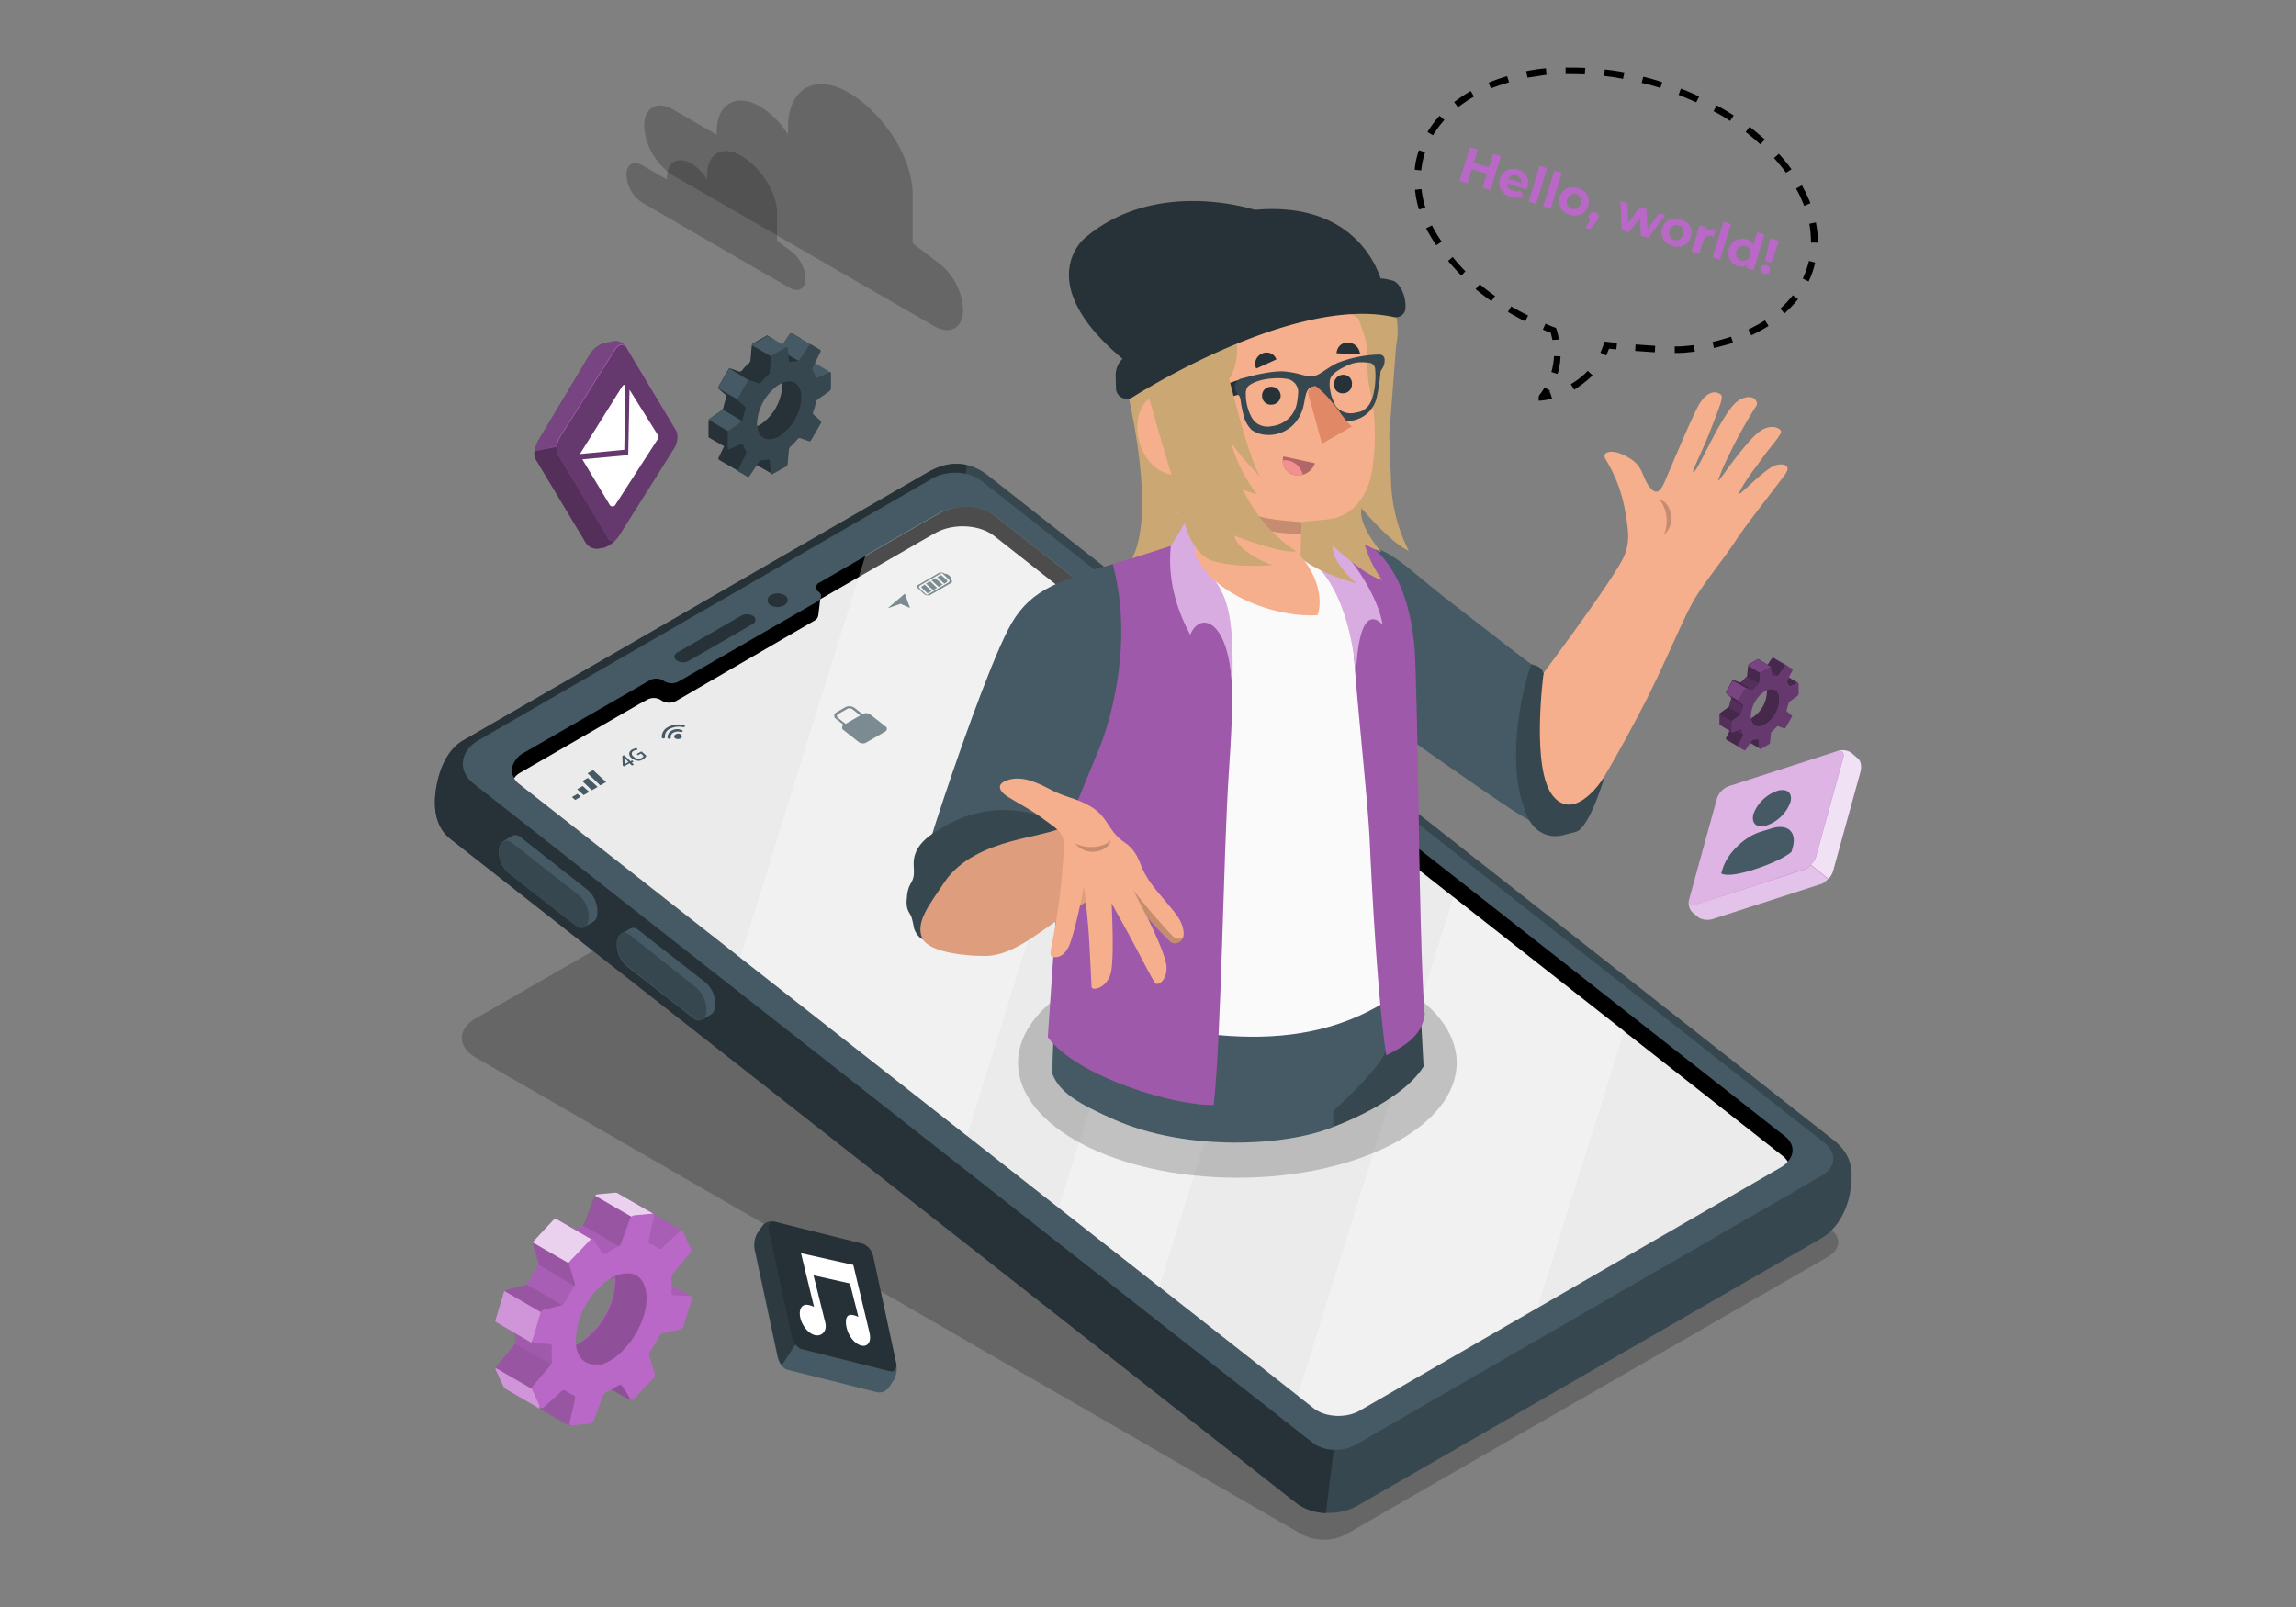 <svg xmlns="http://www.w3.org/2000/svg" viewBox="0 0 583.2 408.31">
    <rect x="0" y="0" width="583.2" height="408.31" fill="#808080" stroke="none"/>
    <g id="Слой_8" data-name="Слой 8">
        <g id="freepik--Shadows--inject-2" opacity="0.2" style="isolation:isolate">
            <path id="freepik--Shadow--inject-2"
                  d="M464.32,311.92,253,189.92a13.82,13.82,0,0,0-12.73,0L120.89,258.69c-4.79,2.72-4.79,7.27,0,10L330.67,389.78a12.25,12.25,0,0,0,11.24,0l122.41-70.51C467.79,317.21,467.79,313.9,464.32,311.92Z"/>
        </g>
        <g id="freepik--Device--inject-2">
            <g id="freepik--Mobile--inject-2">
                <g id="freepik--mobile--inject-2-2" data-name="freepik--mobile--inject-2">
                    <path d="M250.91,120.74,465.72,289.6c5.38,4.22,4.8,8.76,4.3,12.73s-2.72,9.5-7.35,12.23l-117.95,68c-4.63,2.64-11.49,2.31-15.37-.75L114.44,213.14c-3.88-3-4.29-7.93-3.8-11.9s2.23-10.33,6.86-13.06l118-68.1C240.08,117.35,245.45,116.52,250.91,120.74Z"
                          fill="#37474f"/>
                    <path d="M244.54,126,123.29,196.12,339.1,365.56l-2.32,18.84a13.31,13.31,0,0,1-7.43-2.48L114.44,213.14c-3.88-3-4.29-7.93-3.8-11.9s2.23-10.33,6.86-13.06l118-68.1c2.89-1.66,6.36-2.81,10.08-1.91l-.08.58Z"
                          fill="#263238"/>
                    <path d="M463.66,290.51,249.17,122.06c-3.06-2.4-8.6-2.65-12.23-.58L121.72,187.94c-5,2.81-5.54,7.93-1.41,11.15L333.48,366.55c2.73,2.15,7.6,2.4,10.83.5l118.27-68.28C466.3,296.63,466.72,293,463.66,290.51Z"
                          fill="#455a64"/>
                    <path d="M179.33,249.68a7.2,7.2,0,0,1,2.31,6,2.59,2.59,0,0,1-1.07,2.07c-.42.25-1.9,1.16-2.32,1.32a1.9,1.9,0,0,1-2.15-.41L159,245.3a7.56,7.56,0,0,1-2.32-6,2.73,2.73,0,0,1,1-2l2.4-1.41a1.9,1.9,0,0,1,2.15.42Z"
                          fill="#455a64"/>
                    <path d="M177,251l-17-13.47c-1.57-1.24-3-.5-3.23,1.65a7.55,7.55,0,0,0,2.32,6l17.11,13.39c1.57,1.24,3,.5,3.22-1.65A7.42,7.42,0,0,0,177,251Z"
                          fill="#37474f"/>
                    <path d="M149.41,226.2a7.21,7.21,0,0,1,2.31,6,2.32,2.32,0,0,1-1.07,2c-.42.25-1.9,1.08-2.32,1.32a1.9,1.9,0,0,1-2.15-.41l-17.11-13.39a7.2,7.2,0,0,1-2.31-6,2.73,2.73,0,0,1,1-2c.42-.24,2-1.15,2.4-1.4a1.9,1.9,0,0,1,2.15.41Z"
                          fill="#455a64"/>
                    <path d="M147.18,227.53l-17.11-13.39c-1.57-1.24-3-.5-3.23,1.65a7.27,7.27,0,0,0,2.32,6l17.11,13.39c1.57,1.24,3,.5,3.22-1.65A7.33,7.33,0,0,0,147.18,227.53Z"
                          fill="#37474f"/>
                    <path d="M253.06,131.32,453.33,288.61c3,2.31,2.56,5.87-1,7.85l-107,61.83a11.17,11.17,0,0,1-11.66-.58L132,199.26c-2.4-1.9-2.57-4.55-.66-6.61.16-.17.24-.33.41-.5a5.8,5.8,0,0,1,1.16-.83L163,174l2-1.16a3.4,3.4,0,0,1,3.63.16,3.69,3.69,0,0,0,3.81.09l35.12-20.25c1.16-.66,1.33-1.82.42-2.48a1.36,1.36,0,0,1-.42-1.9.89.89,0,0,1,.5-.42l.16-.08,29.43-17,.66-.33C242.64,128,249.34,128.34,253.06,131.32Z"/>
                    <path d="M168,177.93a3.4,3.4,0,0,0-3.63-.16l-2,1.07L132.3,196.2a5.8,5.8,0,0,0-1.16.83,2.22,2.22,0,0,0-.41.49c-.09.17-.09.09-.17.17a5,5,0,0,0,1.41,1.57L333.73,357.79c3,2.31,8.18,2.56,11.65.58l107-61.83a7,7,0,0,0,1.73-1.4,5,5,0,0,0-1.4-1.57L252.48,136.11c-3.72-2.89-10.42-3.22-14.8-.74l-.66.33-28.68,16.53s-.41,3.64-.5,4.13a1.78,1.78,0,0,1-1,1.32l-35,20.34A3.69,3.69,0,0,1,168,177.93Z"
                          fill="#ebebeb"/>
                    <path d="M172.14,165.7l16.11-9.26a3.09,3.09,0,0,1,3.15.09,1.19,1.19,0,0,1-.33,2.06L175,167.85a3.05,3.05,0,0,1-3.14-.08C171,167.19,171.15,166.28,172.14,165.7Z"
                          fill="#263238"/>
                    <path d="M195.86,151.15a3.62,3.62,0,0,1,3.64.17c.9.74.74,1.82-.33,2.48a3.57,3.57,0,0,1-3.64-.17A1.45,1.45,0,0,1,195.86,151.15Z"
                          fill="#263238"/>
                    <path d="M219.08,181.41h0l-1.9-1.49a2.27,2.27,0,0,0-2.48-.25L212.39,181a.93.93,0,0,0-.33,1.32c.08.17.25.25.33.34l1.9,1.48h0a.79.79,0,0,0-.33,1,.68.68,0,0,0,.33.34l3.8,3a1.78,1.78,0,0,0,1.9.17l4.88-2.81a.8.8,0,0,0,.33-1,.66.66,0,0,0-.33-.33l-3.8-3A1.88,1.88,0,0,0,219.08,181.41Zm-6.19,1c-.42-.33-.42-.75,0-1l2.31-1.33a1.26,1.26,0,0,1,1.41.17l1.9,1.49-3.72,2.15Z"
                          fill="#455a64"/>
                    <path d="M160.48,194.38c-.08,0-.08,0-.16-.08l-.42-.41-1.32.74c-.08.08-.16.08-.16,0l-.17-.08-.08-.09v-.08l-.08-2.23v-.08l.08-.08.16-.09h.17c.08,0,.08,0,.16.09l1.49,1.4.33-.17a.16.16,0,0,1,.25.09l.08.08.09.08a.09.09,0,0,1-.09.09l-.33.16.42.41.08.09a.08.08,0,0,1-.08.08l-.25.16C160.65,194.38,160.57,194.38,160.48,194.38Zm-.82-.82-1.08-1,.08,1.57Z"
                          fill="#455a64"/>
                    <path d="M161.81,193.22a3.1,3.1,0,0,1-1.41-.66,1.43,1.43,0,0,1-.58-1.15,1.31,1.31,0,0,1,.75-1c.16-.08.41-.16.57-.24a1.15,1.15,0,0,1,.58-.09h.09v.09l.08.24v.09h-.08a1.36,1.36,0,0,0-.83.25.72.72,0,0,0-.5.66.9.9,0,0,0,.5.82,1.63,1.63,0,0,0,1,.5,1.41,1.41,0,0,0,1-.17c.09-.08.25-.16.33-.24s.17-.17.17-.25l-.66-.66-.58.33c-.08,0-.08.08-.17.08s-.08,0-.16-.08l-.08-.09-.09-.08.09-.08.9-.5c.09,0,.09-.08.17-.08s.08.08.17.08l1,.91.08.09v.08a2,2,0,0,1-.83.82A1.81,1.81,0,0,1,161.81,193.22Z"
                          fill="#455a64"/>
                    <path d="M173,186.61a.65.65,0,0,1,.09.83c-.09.08-.17.16-.25.16a1.43,1.43,0,0,1-1.41-.08.56.56,0,0,1,0-.82c.09-.09.17-.09.25-.17A1.12,1.12,0,0,1,173,186.61Z"
                          fill="#455a64"/>
                    <path d="M170.57,185.62a1.86,1.86,0,0,0-1,1.82.48.48,0,0,0,.42.25h0a.38.38,0,0,0,.41-.33,1.12,1.12,0,0,1,.66-1.24,2.37,2.37,0,0,1,1.82-.17.41.41,0,0,0,.5-.16h0c.08-.17,0-.25-.25-.33A2.8,2.8,0,0,0,170.57,185.62Z"
                          fill="#455a64"/>
                    <path d="M169.66,184.71a2.81,2.81,0,0,0-1.57,2.65.45.45,0,0,0,.41.24h0a.37.37,0,0,0,.41-.33,2.08,2.08,0,0,1,1.33-2.15,4.86,4.86,0,0,1,3.22-.41.41.41,0,0,0,.5-.16h0c.08-.17-.09-.25-.25-.33A5.6,5.6,0,0,0,169.66,184.71Z"
                          fill="#455a64"/>
                    <polygon points="146.1 203.23 145.28 202.48 146.68 201.66 147.51 202.4 146.1 203.23"
                             fill="#455a64"/>
                    <polygon points="148.25 201.99 146.6 200.5 148 199.67 149.66 201.16 148.25 201.99" fill="#455a64"/>
                    <polygon points="150.32 200.75 147.92 198.43 149.32 197.61 151.8 199.92 150.32 200.75"
                             fill="#455a64"/>
                    <polygon points="152.47 199.51 149.24 196.45 150.65 195.62 153.95 198.68 152.47 199.51"
                             fill="#455a64"/>
                    <path d="M239.25,145.45a1.19,1.19,0,0,0-.74.08l-5.29,3.06c-.33.17-.33.58,0,.91l1.49,1.41a1.48,1.48,0,0,0,.74.33h.41a.71.71,0,0,0,.42-.09l5.29-3.05c.33-.17.33-.58,0-.91l-1.49-1.41A3.59,3.59,0,0,0,239.25,145.45Zm-3.8,5.62a.44.44,0,0,1-.33-.16l-1.49-1.41a.46.46,0,0,1,0-.74l5.29-3.06a.32.32,0,0,0,.17-.08h.08a.42.42,0,0,1,.33.16l1.49,1.41a.46.46,0,0,1,0,.74L235.7,151a.31.31,0,0,1-.25.08Z"
                          fill="#455a64"/>
                    <path d="M234.87,148.51l1.74,1.65-.83.5h-.25l-1.32-1.24c-.16-.17-.16-.42,0-.5Z" fill="#455a64"/>
                    <polygon points="235.2 148.26 236.28 147.68 238.01 149.34 237.02 149.91 235.2 148.26"
                             fill="#455a64"/>
                    <polygon points="236.61 147.44 237.6 146.86 239.42 148.51 238.43 149.09 236.61 147.44"
                             fill="#455a64"/>
                    <path d="M239.17,146.19l1.32,1.16c.25.25.08.5-.33.75l-.33.16-1.73-1.65.82-.5A.68.68,0,0,1,239.17,146.19Z"
                          fill="#455a64"/>
                    <path d="M240.16,145.78c.17-.08.5.08.83.33l.25.25c.33.25.41.58.33.66l-.25.17-1.41-1.33Z"
                          fill="#455a64"/>
                    <polygon points="225.45 154.54 229.83 150.82 231.15 154.46 228.75 153.39 225.45 154.54"
                             fill="#455a64"/>
                </g>
                <g id="freepik--Shine--inject-2" opacity="0.3">
                    <polygon points="335.38 195.95 309.84 175.87 268.93 306.79 294.46 326.88 335.38 195.95"
                             fill="#fff"/>
                    <path d="M412.58,261.91l-43.4-34.05L329.59,354.57l4,3.14c3,2.31,8.18,2.56,11.66.58l45.29-26.21Z"
                          fill="#fff"/>
                    <path d="M245.62,288.53l40.91-131-33.47-26.29c-3.72-2.89-10.42-3.22-14.8-.74l-.66.33-17.77,10.25L188,243.31Z"
                          fill="#fff"/>
                </g>
            </g>
        </g>
        <g id="freepik--Character--inject-2">
            <ellipse id="freepik--shadow--inject-2-2" data-name="freepik--shadow--inject-2" cx="314.3" cy="270.01"
                     rx="55.71" ry="29.18" opacity="0.2" style="isolation:isolate"/>
            <g id="freepik--character--inject-2-2" data-name="freepik--character--inject-2">
                <path d="M338.6,286.29s17.36-6.2,23-15.37c-.5-10.17-1.49-28.35-1.65-28.27L327.28,246l6.94,28.6Z"
                      fill="#37474f"/>
                <path d="M351.33,268.36c3.06-5.29,5.7-18,5.7-22.32H268.84s-1.65,19.09-1.49,26.78v.08h0c1.82,4.55,6.2,7.36,16,11.66,18.27,7.93,43.15,6.69,55.3,1.73v-4.05C338.6,282.24,348.27,273.65,351.33,268.36Z"
                      fill="#455a64"/>
            </g>
            <g id="freepik--top--inject-2">
                <g id="freepik--Arm--inject-2">
                    <path d="M335.05,136.85l16.45,38.93c3.06,3.06,20,17,32.15,23.81,10.66,6,16.2,8.84,22.56-.33,2.15-3.14,7.11-12.07,11.74-21,5.46-10.82,9.67-21.32,12.4-25.95s7.52-10.33,10.41-14.79,11.33-15.05,12.81-17.2-.66-2.81-2.89-2c-2.56,1-8.68,7.44-8.92,7.11-.17-.17,1.15-2.48,2.23-4,1.57-2.32,1.9-2.56,4.05-5.62,1.57-2.15,4.29-5.13,4.38-6.2-.09-.5-1-1-1.57-1.08-2.9-.41-4.88,1.57-8.19,5.54-3.63,4.38-6,8.35-6.28,8a62.38,62.38,0,0,1,3.14-7.19,118,118,0,0,1,6.62-11.82c.49-.74-.33-2.81-3.06-2-2.48.66-4.14,3.3-7,8.26-3,5.54-5.45,11-6,10.66-.41-.16,2.31-5.29,4.54-11.07s3.23-8.1,2.48-8.68c-1.4-1.08-3.72-.83-5.78,3s-7.36,16.62-8.52,19.26-2.31,3.47-4.21.66c-1.74-2.89-1.41-5-5.29-7.1-3.64-2.15-6.94-1.41-5.29.91a37.09,37.09,0,0,1,4.79,12.89c.91,5.29,1.16,7.6-.08,11-1.82,5-20.75,30.25-20.75,30.25-11.73-9.34-23.63-17.52-30.91-23.72C349,136.77,345.46,137.19,335.05,136.85Z"
                          fill="#f6af8c"/>
                    <path d="M422.66,135.86c1.74-4.3-.25-8.43-1.4-9C424.23,127.1,426.13,132.89,422.66,135.86Z"
                          opacity="0.2" style="isolation:isolate"/>
                </g>
                <path d="M346.7,138.43c6.95,1.4,10.83,5.95,19.67,12.89,10,7.85,25.71,19.75,25.71,19.75-2.56,7.61-3.72,19.18-1.65,26.87,3,11.4,7.6,13.39,7.6,13.39s-3.64,1.07-13.22-5.13-31-21.49-31-21.49Z"
                      fill="#455a64"/>
                <path d="M392.08,171.07s-3.31,24.47,2.48,31.25,13.06-5.13,13.06-5.13-3.89,13.31-7.36,14.14c-2.89.66-3.63,1.15-5.7,1.07s-5.79-1.49-7.27-6.78c-4.38-10.82-1.41-28.35,1.65-36.86C390.1,169.09,391.58,169.34,392.08,171.07Z"
                      fill="#37474f"/>
                <g id="freepik--Chest--inject-2">
                    <path d="M358.61,175.12c-.75-27.44-13-35-17.78-37l-19.5-4c-5.95.66-31.33,8.26-38.35,10-4.47,1.07-4.3,9.83-6.53,24.3-1.82,11.74-2.9,21.57-4,37.94-.91,13.72-2.07,29.26.41,48.68,30.92,9.42,60.51,14,83.48-3.64-.49-3.88,1.82-36,2-45.46S358.77,182.56,358.61,175.12Z"
                          fill="#fafafa"/>
                    <path d="M277.69,144.87,302.4,137s2.07,6.45,6.7,18.85,4.38,20,3,40.83-1.82,65.38-3.8,84c-9.26.42-34.55-6.94-42.15-17.19,0,0,2.64-37.61,3.8-58.85S266.78,149.91,277.69,144.87Z"
                          fill="#ba68c8"/>
                    <path d="M277.69,144.87,302.4,137s2.07,6.45,6.7,18.85,4.38,20,3,40.83-1.82,65.38-3.8,84c-9.26.42-34.55-6.94-42.15-17.19,0,0,2.64-37.61,3.8-58.85S266.78,149.91,277.69,144.87Z"
                          opacity="0.15" style="isolation:isolate"/>
                    <path d="M330,137.76c8.1,4.05,13,13.89,13.8,27s3.72,39.18,4.13,49c2,42.82,4.22,54.31,4.22,54.31,4-2.07,9-4.55,9.75-10.42-.91-9.17-1.49-44.13-1.57-52.32s-.5-27.11-.83-37.11-2.72-22.56-11.07-29.34a84.37,84.37,0,0,0-18.1-3.31Z"
                          fill="#ba68c8"/>
                    <path d="M330,137.76c8.1,4.05,13,13.89,13.8,27s3.72,39.18,4.13,49c2,42.82,4.22,54.31,4.22,54.31,4-2.07,9-4.55,9.75-10.42-.91-9.17-1.49-44.13-1.57-52.32s-.5-27.11-.83-37.11-2.72-22.56-11.07-29.34a84.37,84.37,0,0,0-18.1-3.31Z"
                          opacity="0.15" style="isolation:isolate"/>
                    <path d="M344.39,172.31c-.25-9.58-4.13-27-14.05-31.41a7.59,7.59,0,0,1-.33-3.05l.58-4.88a40.89,40.89,0,0,1,8.34,5c4.14,3.31,11,13.14,12.24,20.67C347,154.46,344.72,160.41,344.39,172.31Z"
                          fill="#ba68c8"/>
                    <path d="M344.39,172.31c-.25-9.58-4.13-27-14.05-31.41a7.59,7.59,0,0,1-.33-3.05l.58-4.88a40.89,40.89,0,0,1,8.34,5c4.14,3.31,11,13.14,12.24,20.67C347,154.46,344.72,160.41,344.39,172.31Z"
                          fill="#fff" opacity="0.45" style="isolation:isolate"/>
                    <path d="M313,175.78c-.58-18.84-8.27-20.49-10.66-14.54-5.87-10.75-5.29-19.51-4.88-23,2.15-3.06,3-5,3.72-6a3.55,3.55,0,0,1,2.07-1.74l.24,4.71s.58,5.54,5.54,12.9C312.57,153.47,313.39,160,313,175.78Z"
                          fill="#ba68c8"/>
                    <path d="M313,175.78c-.58-18.84-8.27-20.49-10.66-14.54-5.87-10.75-5.29-19.51-4.88-23,2.15-3.06,3-5,3.72-6a3.55,3.55,0,0,1,2.07-1.74l.24,4.71s.58,5.54,5.54,12.9C312.57,153.47,313.39,160,313,175.78Z"
                          fill="#fff" opacity="0.45" style="isolation:isolate"/>
                    <g id="freepik--Head--inject-2">
                        <path id="hair-2"
                              d="M351.08,147.35a29.54,29.54,0,0,1-4.46-9.09c2.4,1.24,4.22,2,4.22,2s-6-6.94-5-11.15c0,0,7.44,8.84,12,10.82a41.79,41.79,0,0,1-4.46-16.53l-.5-12.81,1.74-22.73a19.38,19.38,0,0,0,.24-6.2,20.63,20.63,0,0,0-3.88-9.42l-59.18,4c-2.4-.58-5.46,1.32-6.61,3.8a13.26,13.26,0,0,0-.25,7.6c.25,1.66.58,3.39,1,5l-1.24.09s9.92,35.46,2.89,49.09l9.84-3.14,3.47-5.95-1.32-8.51c1.15,1,29.17,5.37,29.17,5.37s-2.48,9.09,2.4,12.73,13.39,5.87,13.39,5.87-6.53-5.54-6-9.59C338.52,138.59,346.37,146.11,351.08,147.35Z"
                              fill="#cba773"/>
                        <path d="M294.88,119.66c4.79,2.57,7.77-.66,7.77-.66l.91,21.82c4,9.67,19.59,16.12,31.08,15.46,1.07-2.48,1.07-8.93-4.3-15l.25-8.68c2.47-.25,5-.41,7.76-.83,5.29-1,8.85-5.62,10-11.32A55.89,55.89,0,0,0,347.78,98a29.89,29.89,0,0,1-.42-5.46c.33-5-.91-7.6-2.31-11.65-5.95-4.22-19.51-5-31.41,3.22,1.82,7.27-.66,13.56-5.87,16.53.33,2.07.75,7-2.39,7.19-2.4-.08-2.65-3.22-5.21-5.45-2.56-2.48-8.27-2.89-10.17,1.16C287.27,109.08,289.75,116.85,294.88,119.66Z"
                              fill="#f6af8c"/>
                        <path d="M314.55,96.52l-15.29,5.29a5,5,0,0,1,2.4,2.31l13.47-4.05Z" fill="#263238"/>
                        <path d="M350.26,90.07h-.33a31.29,31.29,0,0,0-10.25,2.15c-3.14,1.57-4.3,3-6,3.31-1.9.33-3.14-.66-6.69-1.08C324.3,94,319.67,95,316,96l-1,.25a2.42,2.42,0,0,0-1.33,2.15,3.88,3.88,0,0,0,1.08,2.15,2.9,2.9,0,0,1,.33.83,28.61,28.61,0,0,0,.74,3.88,7.81,7.81,0,0,0,2.15,4,9.17,9.17,0,0,0,1.9.91,8.85,8.85,0,0,0,9.59-3.39,10.07,10.07,0,0,0,1.24-2.32c1-2.56.58-5.86,2.73-6.19h.33c1.65,0,1.57,3.14,2.64,5.2a6.57,6.57,0,0,0,1.49,2.23c.17.17,1.24.91,1.24.91a8.89,8.89,0,0,0,1.9.42,23.05,23.05,0,0,1,2.32-.17,7.62,7.62,0,0,0,6.28-5.62,48,48,0,0,0,1-6.36,1.45,1.45,0,0,1,.25-.91,3.83,3.83,0,0,0,.82-2.4A1.31,1.31,0,0,0,350.26,90.07Zm-20.75,11.82a7.39,7.39,0,0,1-1.49,3.64h0a7.38,7.38,0,0,1-5,2.73A4.79,4.79,0,0,1,318.6,107a8.46,8.46,0,0,1-.74-1.08,12.36,12.36,0,0,1-1.41-5.7,3,3,0,0,1,.5-2c.82-.83,2.89-1.82,6.11-2.07a15,15,0,0,1,4.14.16,3.42,3.42,0,0,1,2.56,3.23A18.57,18.57,0,0,1,329.51,101.89Zm19.67-3.47c-.16,1.16-.66,4.13-2.23,5.29a4,4,0,0,1-2.4,1.07,4.89,4.89,0,0,1-5.29-1.65,20.05,20.05,0,0,1-1.07-2.56c-.41-1.57-.74-3.72-.08-4.79.66-1.24,3.06-2.57,5.29-3.39a8.36,8.36,0,0,1,1.65-.33,13.37,13.37,0,0,1,3.06.16,1.62,1.62,0,0,1,1.16,1.32,19.29,19.29,0,0,1-.09,4.88Z"
                              fill="#37474f"/>
                        <path d="M343.4,108.34l-7.61,4.38-3.55-12.89a2.23,2.23,0,0,1,1.65-1.74h.33s.33.25.5.41a21.08,21.08,0,0,1,3.06,3c.82,1.07,1.9,2.23,2.72,3.47C340.5,105,342.82,108.09,343.4,108.34Z"
                              fill="#e18966"/>
                        <path d="M330.59,132.64c-8.19-.66-14.63-1.08-19.26-6.78a42.38,42.38,0,0,1-5.54-9.59s1.24,7.44,4.13,12.07c2.56,3.64,7.52,6.94,20.58,7.36Z"
                              opacity="0.2" style="isolation:isolate"/>
                        <path d="M325.3,100.4a2.34,2.34,0,0,1-2.32,2.4,2.21,2.21,0,0,1-2.4-2.15,2.24,2.24,0,0,1,2.15-2.39,2.38,2.38,0,0,1,2.57,2.14Z"
                              fill="#263238"/>
                        <path d="M324.22,91.31l-5.12,2.32a2.81,2.81,0,0,1,1.48-3.81,2.64,2.64,0,0,1,3.64,1.49Z"
                              fill="#263238"/>
                        <path d="M326,115.94l8,1.74a4.53,4.53,0,0,1-5.12,3,3.7,3.7,0,0,1-2.89-4.71Z" fill="#b16668"/>
                        <path d="M330.92,120.65a4.7,4.7,0,0,0-5.21-3.71,4,4,0,0,0,3.14,3.71A2.94,2.94,0,0,0,330.92,120.65Z"
                              fill="#f28f8f"/>
                        <path d="M345.46,90l-5.95-.25A2.8,2.8,0,0,1,342.4,87h0A3.21,3.21,0,0,1,345.46,90Z"
                              fill="#263238"/>
                        <path d="M343.4,97.68a2.25,2.25,0,0,1-2.32,2.23,2.15,2.15,0,0,1-2.23-2.32,2.37,2.37,0,0,1,2.32-2.39A2.2,2.2,0,0,1,343.4,97.68Z"
                              fill="#263238"/>
                        <path id="hair-1"
                              d="M329.26,140.08a37.17,37.17,0,0,1-11.73-12.4l-2-3.39a33.62,33.62,0,0,0,3.8,1.32,37.26,37.26,0,0,1-6.61-13.14,73.92,73.92,0,0,0,7.44,8.68c-3.8-5.62-10.83-37-10.83-37l-3-9.83L289.51,92.22c3.88,15,8.51,30,11.07,38.11l-.25.33s1.74,10.08,7.94,11.9,14.88,1,14.88,1-8.52-3-9.67-7.52C313.48,136,324.39,140.49,329.26,140.08Z"
                              fill="#cba773"/>
                        <path id="hat"
                              d="M355.13,72.22a4.11,4.11,0,0,0-1.07-.83,17.81,17.81,0,0,0-3.06-.66h-.33c-1.32-4.13-7.93-19.5-31.74-17.44h-.25c-1.9-.58-25.7-7.77-43.23,7.27,0,0-13.55,11.16,9.68,30.59a5.87,5.87,0,0,0-1.74,4.46l.08,3.14a2.75,2.75,0,0,0,4.22,2.15c11.24-7,44.38-25.29,66.45-20.33A2.43,2.43,0,0,0,357,78.09,8.9,8.9,0,0,0,355.13,72.22Z"
                              fill="#263238"/>
                    </g>
                </g>
                <g id="freepik--Arm--inject-2-2" data-name="freepik--Arm--inject-2">
                    <path d="M282.65,143.3c-15,4.55-21.66,7-26.62,16.7s-13.39,33.72-18.1,48.27c-4.05,12.48-6.28,23.89-3.55,29.59l29.17-9.51L279,190.58C279.09,190.66,289.09,167.27,282.65,143.3Z"
                          fill="#455a64"/>
                    <path d="M263,217.19c2.15-.24,4.3.09,6.29-.66a3.44,3.44,0,0,0,2.31-1.81c.5-1.24-.41-2.57-1.32-3.48a18.46,18.46,0,0,0-9.51-4.87,29.25,29.25,0,0,0-20.25,3.22c-3.63,2-8.18,4.63-8.43,9.34-.08,1.41.25,2.89-.16,4.22-.25.9-.91,1.65-1.16,2.56a8.53,8.53,0,0,0-.41,2.48,6,6,0,0,0,.24,3c.25.58.66,1.16.91,1.74a27.77,27.77,0,0,1,.66,2.89c.58,1.9,2.65,4.13,4.38,2.23,1.58-1.73,2.15-4.13,3.15-6.2,1.15-2.39,3.47-4.21,5.53-5.78a55.91,55.91,0,0,1,9.18-5.37,40.26,40.26,0,0,1,7.6-3A1.17,1.17,0,0,1,263,217.19Z"
                          fill="#37474f"/>
                    <path d="M273.88,207.77c-2.81,3.31-11.07,4.3-17,5.95s-13.14,4.47-17.11,10.58c-3.56,5.38-7.28,9.84-5.54,14,1.24,2.9,7.94,4.47,15.79,4.55s14.88-7.11,23.14-12.07c7.11-4.3,10.33-6.28,10.33-6.28Z"
                          fill="#f6af8c"/>
                    <path d="M273.88,207.77c-2.81,3.31-11.07,4.3-17,5.95s-13.14,4.47-17.11,10.58c-3.56,5.38-7.28,9.84-5.54,14,1.24,2.9,7.94,4.47,15.79,4.55s14.88-7.11,23.14-12.07c7.11-4.3,10.33-6.28,10.33-6.28Z"
                          opacity="0.1" style="isolation:isolate"/>
                    <path d="M283.8,212.48c-2.56-2.64-3-5.37-6.77-7.6s-6.29-2.23-10.34-4.38-7.35-3.31-10.49-2.4-2.65,2.73-.33,4.22,6.28,3.55,9,5.62,5.45,3.3,5.37,6.78a165.44,165.44,0,0,1-1.57,16.69c-.83,5.87-2.15,10.66-1.74,11.32s3,1,4.55-2.31,3.88-15.29,3.88-15.29,1,8.35,1.32,14.13.5,10.17.58,11.41,4.22.33,5-4,.09-17.19.09-17.19,3.3,5.87,5.37,9.75,4.71,9,5.54,10.34,3.47-.91,3-4.39-4.79-12-4.79-12,5.2,5.7,6.11,6.28,3.81.17,2.9-3.64c-.58-2.56-2.24-4.21-6.37-9.17s-4.13-7-5.37-9.26C287,214.38,285.7,214.38,283.8,212.48Z"
                          fill="#f6af8c"/>
                    <path d="M273.14,214.3c4.22,2,8.43.17,9-.91C281.82,216.29,276,217.94,273.14,214.3Z" opacity="0.2"
                          style="isolation:isolate"/>
                    <path d="M300.58,238.11a2,2,0,0,1-2.64-.25c-1-.91-3.64-4-4.88-5.37s-5.21-6.37-5.21-6.37l3.64,7.11s5.21,5.7,6.12,6.28a2.08,2.08,0,0,0,2.81-1A.64.64,0,0,0,300.58,238.11Z"
                          opacity="0.2" style="isolation:isolate"/>
                </g>
            </g>
        </g>
        <g id="freepik--Icons--inject-5">
            <path d="M157.26,136l14.05-22.32c.91-1.4,1.08-3.47.41-4.46L159.08,88.17a3.22,3.22,0,0,0-3.14-1.49l-2.65.58a7,7,0,0,0-3.55,3l-13.14,22a4.8,4.8,0,0,0-.42,4.55l12.65,21.08a3.19,3.19,0,0,0,3.14,1.48l1.82-.33A7.53,7.53,0,0,0,157.26,136Z"
                  fill="#ba68c8"/>
            <path d="M154.45,136.69,141.8,115.61c-.66-1.07-.41-3.06.42-4.46l14.05-22.32c.91-1.4,2.15-1.65,2.81-.58l12.64,21.08c.67,1.08.42,3.06-.41,4.46l-14.05,22.32C156.35,137.43,155.11,137.76,154.45,136.69Z"
                  opacity="0.45" style="isolation:isolate"/>
            <path d="M148.75,137.85,136.1,116.77a3.21,3.21,0,0,1-.33-2.15l5.7-1.16a3.84,3.84,0,0,0,.33,2.15l12.65,21.08c.58,1,1.73.83,2.64-.41a7.68,7.68,0,0,1-3.47,2.81l-1.82.33A3.38,3.38,0,0,1,148.75,137.85Z"
                  opacity="0.55" style="isolation:isolate"/>
            <path d="M135.77,114.62a2.89,2.89,0,0,1,.25-1.16l.08-.24c.08-.25.17-.42.25-.67a.6.6,0,0,0,.16-.33l13.15-22a6.91,6.91,0,0,1,3.55-3l2.64-.58a3.16,3.16,0,0,1,3,1.24c-.66-.82-1.82-.41-2.65.83l-14.05,22.32a5.22,5.22,0,0,0-.82,2.39Z"
                  opacity="0.35" style="isolation:isolate"/>
            <path d="M158.83,97.76a.79.79,0,0,0-.74.33L147.51,115a.48.48,0,0,0-.09.33l11.16-1.07Z" fill="#fff"/>
            <path d="M167.18,110.65,159.9,99l-.33,16.61-11.65,1.08,7,11.65a.87.87,0,0,0,1.15.17c.08-.09.17-.09.17-.17l10.83-16.78A.78.78,0,0,0,167.18,110.65Z"
                  fill="#fff"/>
            <path d="M466.39,190.91l-27.11,8.76a5,5,0,0,0-3.15,3.14l-7,25.38c-.33,1.32-.08,2.81.66,3.39l1.74,1.48a4.47,4.47,0,0,0,3.8.25l27.11-8.84a5.14,5.14,0,0,0,3.14-3.14l7-25.38c.33-1.32.08-2.81-.67-3.39l-1.73-1.48A4.85,4.85,0,0,0,466.39,190.91Z"
                  fill="#ba68c8"/>
            <path d="M468.2,192.4l-7,25.37a4.94,4.94,0,0,1-3.14,3.14l-27.11,8.85c-1.41.41-2.23-.25-1.82-1.57l7-25.38a5,5,0,0,1,3.15-3.14l27.11-8.76C467.71,190.41,468.54,191.16,468.2,192.4Z"
                  fill="#fff" opacity="0.5" style="isolation:isolate"/>
            <path d="M472.59,196l-7,25.37a4.87,4.87,0,0,1-1.16,1.9L460,219.67a4.18,4.18,0,0,0,1.24-1.9l7-25.37c.33-1.24-.42-1.9-1.66-1.57a4.17,4.17,0,0,1,3.56.33l1.73,1.49C472.67,193.22,472.92,194.71,472.59,196Z"
                  fill="#fff" opacity="0.8" style="isolation:isolate"/>
            <path d="M464.32,223.31a6.79,6.79,0,0,1-.83.74l-.16.17a4.88,4.88,0,0,0-.58.33c-.08,0-.25.08-.33.08l-27.11,8.76a4.78,4.78,0,0,1-3.8-.24l-1.74-1.49a3.53,3.53,0,0,1-.74-3.14c-.17,1.07.66,1.65,1.9,1.24L458,221a5.06,5.06,0,0,0,2-1.24Z"
                  fill="#fff" opacity="0.6" style="isolation:isolate"/>
            <path d="M451.43,200.91c2.56-.74,4.05.58,3.3,3a9.81,9.81,0,0,1-6,5.78c-2.56.83-4-.58-3.31-3A10,10,0,0,1,451.43,200.91Z"
                  fill="#455a64"/>
            <path d="M455.31,215.46c1.24-4-1.16-6.37-5.37-5l-2.65.82c-4.21,1.24-8.59,5.54-9.75,9.51l-.33,1.07s1.24,1.33,8.43-1,9.42-4.46,9.42-4.46Z"
                  fill="#455a64"/>
            <path d="M227.6,346.14l-5.79-26.95c-.33-1.49-1.49-3-2.64-3.22l-22.4-5.62a3,3,0,0,0-3.14,1.07l-1.41,2.07a6.39,6.39,0,0,0-.49,4.29l5.78,27c.33,1.49,1.49,3,2.65,3.22l22.4,5.62a2.92,2.92,0,0,0,3.14-1.07l1.4-2.07A6.39,6.39,0,0,0,227.6,346.14Z"
                  fill="#455a64"/>
            <path d="M226.11,348.37l-22.4-5.62c-1.16-.25-2.31-1.74-2.64-3.23l-5.79-26.94c-.33-1.49.33-2.48,1.49-2.23l22.4,5.62a4.46,4.46,0,0,1,2.64,3.22l5.79,26.95C227.93,347.62,227.27,348.61,226.11,348.37Z"
                  opacity="0.45" style="isolation:isolate"/>
            <path d="M198.59,346.8a3.29,3.29,0,0,1-.58-.91c0-.09-.08-.17-.08-.25s-.17-.41-.25-.58-.09-.25-.09-.33l-5.78-27a6.45,6.45,0,0,1,.49-4.29l1.41-2.07a3,3,0,0,1,2.81-1.07c-1-.09-1.49.82-1.24,2.23l5.79,26.94a4.69,4.69,0,0,0,1,2.07Z"
                  opacity="0.35" style="isolation:isolate"/>
            <path d="M203.46,318.36,206.77,332a4.43,4.43,0,0,0-1.49-.49c-1.57-.34-2.48,1.07-2,3.22s2.15,4.13,3.8,4.46,3.06-1,2.56-3.14l-3-12.07,9.25,2.07,2.15,8.51a4.61,4.61,0,0,0-1.48-.49c-1.58-.33-2,1.15-1.49,3.3s2.15,4.14,3.8,4.47,2.48-1.08,2-3.23h0l-4.13-17.27Z"
                  fill="#fff"/>
        </g>
        <g id="freepik--Gears--inject-5">
            <path d="M210.9,94.54h-.25l-3,1.32a.4.4,0,0,1-.5-.17v-.08c-.08-.41-2.15-.83-2.31-1.16L206,91.64Z"
                  fill="#455a64"/>
            <path d="M206,91.64h-.25l-2.23-5.12a.47.47,0,0,0-.17-.58l-2.15-1.24c-.16-.08-.49-.08-.58.17l-2.48,3.71a1,1,0,0,1-.66.34,2.56,2.56,0,0,0-.82.08V86.27l-1.66-1h0a.16.16,0,0,0-.25,0l-3.38,1.9a.94.94,0,0,0-.42.66l-.33,3.72a1,1,0,0,1-.33.66,14.43,14.43,0,0,0-1.9,2,.66.66,0,0,1-.66.16l-2.15-.74a.42.42,0,0,0-.58.24l-2.48,4.3a.64.64,0,0,0,.08.66l1.74,1.49a.64.64,0,0,1,.17.66,14.67,14.67,0,0,0-.75,2.57,1.94,1.94,0,0,1-.41.66l-3.06,2.15a1,1,0,0,0-.33.66v3.88a.31.31,0,0,0,.08.25h0l3.89,2.23-1.41,2.89a.47.47,0,0,0,.17.58l5.29,3.06c.16.08.49.08.58-.16l2.39-2.48c0,.08.09.16.17.24l4.87,2.81.17-3.88s-1.07-1.32-1-1.57l5.37-5.79a.42.42,0,0,0,.58-.24l2.48-4.3a.64.64,0,0,0-.08-.66l2.39-7.53a1,1,0,0,0,.33-.66Zm-13,16.29c-1.41.82-2.65,1-3.47.57-1-.49,7.19-14.54,8.1-13.8a4.75,4.75,0,0,1,1.07,3.39A12.78,12.78,0,0,1,193.05,107.93Z"
                  fill="#263238"/>
            <path d="M206.85,88.5l-.66,1.32L204,92.3l-2.56-1.4-3.55-2.15c.08-.08.16-.08.16-.17l2.48-3.71a.55.55,0,0,1,.58-.17l2.15,1.24,3.3,1.9A.56.56,0,0,1,206.85,88.5Z"
                  fill="#455a64"/>
            <path d="M183.54,104l-.24.25-3.06,2.15-.25.24,5.12,3,4-2.32Z" fill="#455a64"/>
            <path d="M185.44,93.71A.45.45,0,0,0,185,94l-2.48,4.3a.49.49,0,0,0-.08.33l5.37,3.14,3.39-4.55Z"
                  fill="#455a64"/>
            <path d="M199.91,88.17v1.24l-3,1.74-5.86-3.39a.81.81,0,0,1,.33-.42l3.38-1.9c.09,0,.09-.08.17-.08H195l1.57.91h.09l2.23,1.32Z"
                  fill="#455a64"/>
            <path d="M211.07,98.67V94.78a.22.22,0,0,0-.25-.24h-.17l-3,1.32a.4.4,0,0,1-.5-.17v-.08a10.77,10.77,0,0,0-.66-1.49.82.82,0,0,1-.08-.74l2-4a.47.47,0,0,0-.16-.58l-2.15-1.24c-.17-.08-.5-.08-.58.17l-2.48,3.72a1,1,0,0,1-.66.33,9.36,9.36,0,0,0-1.57.16.32.32,0,0,1-.42-.24v-.09l-.33-3.22c0-.17-.08-.25-.24-.25s-.17,0-.17.08l-3.39,1.91a.9.9,0,0,0-.41.66l-.33,3.72a1.07,1.07,0,0,1-.33.66,14.92,14.92,0,0,0-1.9,2,.65.65,0,0,1-.66.17l-2.15-.75a.43.43,0,0,0-.58.25l-2.48,4.3a.64.64,0,0,0,.08.66l1.74,1.49a.65.65,0,0,1,.16.66,14.28,14.28,0,0,0-.74,2.56,1.66,1.66,0,0,1-.42.66l-3.05,2.15a1,1,0,0,0-.33.66v3.89a.21.21,0,0,0,.24.24h.17l3-1.32a.4.4,0,0,1,.5.17v.08a6.07,6.07,0,0,0,.66,1.49.76.76,0,0,1,.08.74l-2,4a.47.47,0,0,0,.17.58l2.15,1.24c.16.08.49.08.57-.16l2.48-3.72a1,1,0,0,1,.66-.33,9.56,9.56,0,0,0,1.58-.17.31.31,0,0,1,.41.25v.08l.33,3.22a.22.22,0,0,0,.25.25c.08,0,.08,0,.16-.08l3.39-1.9a.92.92,0,0,0,.41-.66l.33-3.72a1.65,1.65,0,0,1,.34-.66,14.43,14.43,0,0,0,1.9-2,.63.63,0,0,1,.66-.16l2.15.74a.43.43,0,0,0,.58-.25l2.48-4.29a.64.64,0,0,0-.09-.67l-1.73-1.48a.66.66,0,0,1-.17-.67,15.2,15.2,0,0,0,.75-2.56,1.72,1.72,0,0,1,.41-.66l3.06-2.15C210.9,99.08,211.07,98.92,211.07,98.67Zm-13.14,12.15c-3.15,1.82-5.63.33-5.63-3.31a12.7,12.7,0,0,1,5.63-9.83c3.14-1.82,5.62-.33,5.62,3.3A12.47,12.47,0,0,1,197.93,110.82Z"
                  fill="#37474f"/>
            <path d="M453.66,171.65h-.17l-.25-.58.5-.57.41-.91a.37.37,0,0,0-.08-.42l-2.15-1.24h0l-1.4-.82h-.17c-.08,0-.08.08-.16.08h-.09L449,168.84h0l-1.41-.82h0l-.41-.25-.58-.33h-.17l-2.15,1.24h0c-.08,0-.08.08-.16.16V169h0a.25.25,0,0,1-.08.16l-.25,2.4a.45.45,0,0,1-.25.41l-1.24,1.24a.35.35,0,0,1-.41.09l-1.41-.5h-.33c-.08,0-.08.08-.16.16l-1.57,2.73c0,.08-.09.17,0,.25h0a.32.32,0,0,0,.08.17l1.16,1a.37.37,0,0,1,.08.41,7.13,7.13,0,0,0-.5,1.74,1.85,1.85,0,0,1-.24.41l-2,1.4-.16.17h0a.29.29,0,0,0-.09.25V184c0,.08,0,.16.09.16h0l2.48,1.49-.91,1.82a.35.35,0,0,0,.08.41l3.39,2a.35.35,0,0,0,.41-.09l1.57-1.57c0,.09,0,.09.08.17l3.23,1.82.08-2.48a6.31,6.31,0,0,1-.66-1l3.47-3.81c.17,0,.33,0,.41-.16L452,180c.09-.17.09-.33-.08-.41l1.57-4.88a.45.45,0,0,0,.25-.41v-.42c.33.09.66.25.66.42s.17.16.25.16h.08l1.9-.91h.17Zm-8.43,10.58a2.57,2.57,0,0,1-2.32.42c-.66-.34,4.71-9.43,5.21-8.93a3.13,3.13,0,0,1,.66,2.23,7.91,7.91,0,0,1-3.55,6.28Z"
                  fill="#ba68c8"/>
            <path d="M453.66,171.65h-.17l-.25-.58.5-.57.41-.91a.37.37,0,0,0-.08-.42l-2.15-1.24h0l-1.4-.82h-.17c-.08,0-.08.08-.16.08h-.09L449,168.84h0l-1.41-.82h0l-.41-.25-.58-.33h-.17l-2.15,1.24h0c-.08,0-.08.08-.16.16V169h0a.25.25,0,0,1-.08.16l-.25,2.4a.45.45,0,0,1-.25.41l-1.24,1.24a.35.35,0,0,1-.41.09l-1.41-.5h-.33c-.08,0-.08.08-.16.16l-1.57,2.73c0,.08-.09.17,0,.25h0a.32.32,0,0,0,.08.17l1.16,1a.37.37,0,0,1,.08.41,7.13,7.13,0,0,0-.5,1.74,1.85,1.85,0,0,1-.24.41l-2,1.4-.16.17h0a.29.29,0,0,0-.09.25V184c0,.08,0,.16.09.16h0l2.48,1.49-.91,1.82a.35.35,0,0,0,.08.41l3.39,2a.35.35,0,0,0,.41-.09l1.57-1.57c0,.09,0,.09.08.17l3.23,1.82.08-2.48a6.31,6.31,0,0,1-.66-1l3.47-3.81c.17,0,.33,0,.41-.16L452,180c.09-.17.09-.33-.08-.41l1.57-4.88a.45.45,0,0,0,.25-.41v-.42c.33.09.66.25.66.42s.17.16.25.16h.08l1.9-.91h.17Zm-8.43,10.58a2.57,2.57,0,0,1-2.32.42c-.66-.34,4.71-9.43,5.21-8.93a3.13,3.13,0,0,1,.66,2.23,7.91,7.91,0,0,1-3.55,6.28Z"
                  opacity="0.55" style="isolation:isolate"/>
            <path d="M447.62,174.05l.17-.17v-4l-2.89-1.48-.67.41h0c-.08,0-.08.08-.16.16v.17h0a.28.28,0,0,1-.08.17l-.25,2.39c0,.08,0,.08-.08.17Z"
                  opacity="0.15" style="isolation:isolate"/>
            <path d="M445.39,175.37l-3.39-2h-.24l-1.41-.5h-.25c-.08,0-.08.08-.16.17l-.66,1.15.16.83,4.38,1.32Z"
                  opacity="0.15" style="isolation:isolate"/>
            <path d="M443.33,179.67l-.75-2.48-3.88-1.74-.25.42c0,.08-.08.16,0,.25h0a.28.28,0,0,0,.08.16l1.16,1a.32.32,0,0,1,.08.25Z"
                  opacity="0.15" style="isolation:isolate"/>
            <path d="M443.49,187.11,441,185.62l-1,.5-.66-.42-.91,1.82a.38.38,0,0,0,.08.42l3.06,1.73Z" opacity="0.15"
                  style="isolation:isolate"/>
            <path d="M453.16,175.21l-4.46-1-.08.09a4.77,4.77,0,0,1,.24,1.48,8.24,8.24,0,0,1-3.63,6.37,3,3,0,0,1-1.66.5l.66,4.71-.24,1.07,3.14,1.82.08-2.48a6.31,6.31,0,0,1-.66-1L450,183c.17,0,.33,0,.41-.17l1.57-2.73c.09-.16.09-.33-.08-.41l1.24-4Z"
                  opacity="0.15" style="isolation:isolate"/>
            <path d="M456.8,173.47h-.17l-1.9.91c-.08.08-.25,0-.33-.08v-.09c-.08-.24-1.4-.49-1.49-.74l.75-1.82Z"
                  opacity="0.15" style="isolation:isolate"/>
            <path d="M454.15,169.59l-.41.91-1.41,1.57-1.65-.91-2.31-1.33a.08.08,0,0,0,.08-.08l1.57-2.4a.37.37,0,0,1,.41-.08l1.41.83,2.15,1.24C454.15,169.26,454.24,169.42,454.15,169.59Z"
                  opacity="0.15" style="isolation:isolate"/>
            <path d="M439,179.67l-.17.16-2,1.41-.17.17,3.31,1.9,2.64-1.49Z" opacity="0.15" style="isolation:isolate"/>
            <path d="M440.27,173c-.09,0-.17.09-.25.17l-1.57,2.73c0,.08-.08.16,0,.25l3.47,2,2.15-3Z" fill="#ba68c8"/>
            <path d="M440.27,173c-.09,0-.17.09-.25.17l-1.57,2.73c0,.08-.08.16,0,.25l3.47,2,2.15-3Z" opacity="0.35"
                  style="isolation:isolate"/>
            <path d="M449.69,169.34v.82l-1.9,1.16-3.8-2.23c.08-.08.08-.25.24-.25l2.15-1.24h.17l1.07.58h0L449,169Z"
                  fill="#ba68c8"/>
            <path d="M449.69,169.34v.82l-1.9,1.16-3.8-2.23c.08-.08.08-.25.24-.25l2.15-1.24h.17l1.07.58h0L449,169Z"
                  opacity="0.35" style="isolation:isolate"/>
            <path d="M456.88,176.2v-2.48a.18.18,0,0,0-.16-.17h-.09l-1.9.91c-.08.09-.25,0-.33-.08h0a5.19,5.19,0,0,0-.41-1,.55.55,0,0,1,0-.5l1.32-2.56a.36.36,0,0,0-.08-.41l-1.41-.83a.37.37,0,0,0-.41.08l-1.65,2.4a.48.48,0,0,1-.42.25,4.83,4.83,0,0,0-1.07.08c-.08,0-.25-.08-.25-.17h0l-.25-2.14a.17.17,0,0,0-.16-.17h-.09l-2.14,1.24a.45.45,0,0,0-.25.41l-.25,2.4a.71.71,0,0,1-.25.5l-1.24,1.24a.37.37,0,0,1-.41.08l-1.41-.5a.3.3,0,0,0-.41.17l-1.57,2.73c-.08.16-.08.33.08.41l1.16,1a.35.35,0,0,1,.08.41,6.15,6.15,0,0,0-.49,1.66,2.3,2.3,0,0,1-.25.41l-2,1.41a.44.44,0,0,0-.24.41v2.48a.17.17,0,0,0,.16.16h.08l1.91-.91c.08-.08.24,0,.33.09v.08a4.62,4.62,0,0,0,.41,1,.55.55,0,0,1,0,.5l-1.32,2.56a.35.35,0,0,0,.08.41l1.41.83a.37.37,0,0,0,.41-.08l1.57-2.4a.46.46,0,0,1,.41-.25,4.91,4.91,0,0,0,1.08-.08c.08,0,.24,0,.24.17V188l.25,2.15a.18.18,0,0,0,.17.16h.08l2.15-1.24a.46.46,0,0,0,.25-.41l.25-2.4a.45.45,0,0,1,.24-.41l1.24-1.24a.37.37,0,0,1,.42-.08l1.4.49a.3.3,0,0,0,.41-.16l1.58-2.73c.08-.17.08-.33-.09-.41l-1.15-1a.35.35,0,0,1-.09-.41,11.52,11.52,0,0,0,.5-1.65,1.6,1.6,0,0,1,.25-.42l2-1.4C456.8,176.45,456.88,176.36,456.88,176.2Zm-8.51,7.85c-2.07,1.16-3.64.25-3.64-2.15a8.06,8.06,0,0,1,3.64-6.36c2-1.16,3.63-.25,3.63,2.15a7.79,7.79,0,0,1-3.63,6.36Z"
                  fill="#ba68c8"/>
            <path d="M456.88,176.2v-2.48a.18.18,0,0,0-.16-.17h-.09l-1.9.91c-.08.09-.25,0-.33-.08h0a5.19,5.19,0,0,0-.41-1,.55.55,0,0,1,0-.5l1.32-2.56a.36.36,0,0,0-.08-.41l-1.41-.83a.37.37,0,0,0-.41.08l-1.65,2.4a.48.48,0,0,1-.42.25,4.83,4.83,0,0,0-1.07.08c-.08,0-.25-.08-.25-.17h0l-.25-2.14a.17.17,0,0,0-.16-.17h-.09l-2.14,1.24a.45.45,0,0,0-.25.41l-.25,2.4a.71.71,0,0,1-.25.5l-1.24,1.24a.37.37,0,0,1-.41.08l-1.41-.5a.3.3,0,0,0-.41.17l-1.57,2.73c-.08.16-.08.33.08.41l1.16,1a.35.35,0,0,1,.08.41,6.15,6.15,0,0,0-.49,1.66,2.3,2.3,0,0,1-.25.41l-2,1.41a.44.44,0,0,0-.24.41v2.48a.17.17,0,0,0,.16.16h.08l1.91-.91c.08-.08.24,0,.33.09v.08a4.62,4.62,0,0,0,.41,1,.55.55,0,0,1,0,.5l-1.32,2.56a.35.35,0,0,0,.08.41l1.41.83a.37.37,0,0,0,.41-.08l1.57-2.4a.46.46,0,0,1,.41-.25,4.91,4.91,0,0,0,1.08-.08c.08,0,.24,0,.24.17V188l.25,2.15a.18.18,0,0,0,.17.16h.08l2.15-1.24a.46.46,0,0,0,.25-.41l.25-2.4a.45.45,0,0,1,.24-.41l1.24-1.24a.37.37,0,0,1,.42-.08l1.4.49a.3.3,0,0,0,.41-.16l1.58-2.73c.08-.17.08-.33-.09-.41l-1.15-1a.35.35,0,0,1-.09-.41,11.52,11.52,0,0,0,.5-1.65,1.6,1.6,0,0,1,.25-.42l2-1.4C456.8,176.45,456.88,176.36,456.88,176.2Zm-8.51,7.85c-2.07,1.16-3.64.25-3.64-2.15a8.06,8.06,0,0,1,3.64-6.36c2-1.16,3.63-.25,3.63,2.15a7.79,7.79,0,0,1-3.63,6.36Z"
                  opacity="0.45" style="isolation:isolate"/>
            <path d="M164.29,331.67l10.91-2.48h0l-4.63-2.73-4.3-2.48c-.08-.08-.17-.08-.33-.08l-3.8-.25a.64.64,0,0,1-.67-.58,25.52,25.52,0,0,0,0-3.71,2,2,0,0,1,.42-1.16l6.11-.5c.25-.33,5.29-5.12,5.29-5.12h0l-9-5.21h-.17l-7.27-4.13a.79.79,0,0,0-.42-.08l-4.46.41a1.42,1.42,0,0,0-1,.66l-2.4,6.53a2.17,2.17,0,0,1-1,.91c-.5.25-.91.49-1.41.74l-4.71-2.73a.75.75,0,0,0-.74.25l-5,5.13a1.56,1.56,0,0,0-.41,1.07l1.4,4.63a1.18,1.18,0,0,1-.25,1.07,37.56,37.56,0,0,0-2.23,3.89,1.88,1.88,0,0,1-1.07.83l-4.14,1a1.28,1.28,0,0,0-.9.82L126,335.47a.4.4,0,0,0,.16.5c.08.08,4.71,2.73,4.71,2.73a12.88,12.88,0,0,0,.09,1.9,2,2,0,0,1-.42,1.15l-4.3,5.21A1.26,1.26,0,0,0,126,348l2.06,4.46c0,.08.09.08.09.16l9,5.21h0l.09.08h0l7.27,4.22h0c.08-.33,3.8-15.62,4-15.37l2.31,3.47v.08l4.38,2.56,4.71,2.81h0l-3.38-10.66C159.57,346.05,166.43,333.08,164.29,331.67Zm-26.45,7.11,16.53-17.52a8,8,0,0,1,.66,3.63,5.63,5.63,0,0,1,1.15-.58v1.24a19.66,19.66,0,0,1-9,15.54,10.73,10.73,0,0,1-1.08.58v-1.32C142.63,342.42,139.32,341.92,137.84,338.78Z"
                  fill="#ba68c8"/>
            <g opacity="0.1">
                <path d="M164.29,331.67l10.91-2.48h0l-4.63-2.73-4.3-2.48c-.08-.08-.17-.08-.33-.08l-3.8-.25a.64.64,0,0,1-.67-.58,25.52,25.52,0,0,0,0-3.71,2,2,0,0,1,.42-1.16l6.11-.5c.25-.33,5.29-5.12,5.29-5.12h0l-9-5.21h-.17l-7.27-4.13a.79.79,0,0,0-.42-.08l-4.46.41a1.42,1.42,0,0,0-1,.66l-2.4,6.53a2.17,2.17,0,0,1-1,.91c-.5.25-.91.49-1.41.74l-4.71-2.73a.75.75,0,0,0-.74.25l-5,5.13a1.56,1.56,0,0,0-.41,1.07l1.4,4.63a1.18,1.18,0,0,1-.25,1.07,37.56,37.56,0,0,0-2.23,3.89,1.88,1.88,0,0,1-1.07.83l-4.14,1a1.28,1.28,0,0,0-.9.82L126,335.47a.4.4,0,0,0,.16.5c.08.08,4.71,2.73,4.71,2.73a12.88,12.88,0,0,0,.09,1.9,2,2,0,0,1-.42,1.15l-4.3,5.21A1.26,1.26,0,0,0,126,348l2.06,4.46c0,.08.09.08.09.16l9,5.21h0l.09.08h0l7.27,4.22h0c.08-.33,3.8-15.62,4-15.37l2.31,3.47v.08l4.38,2.56,4.71,2.81h0l-3.38-10.66C159.57,346.05,166.43,333.08,164.29,331.67Zm-26.45,7.11,16.53-17.52a8,8,0,0,1,.66,3.63,5.63,5.63,0,0,1,1.15-.58v1.24a19.66,19.66,0,0,1-9,15.54,10.73,10.73,0,0,1-1.08.58v-1.32C142.63,342.42,139.32,341.92,137.84,338.78Z"/>
            </g>
            <path d="M166.93,329.19l-2.64-5.37-2.24-.08a.64.64,0,0,1-.66-.58,16.56,16.56,0,0,0,.08-2l-6.28.83-.33.41a8.72,8.72,0,0,1,.33,2.57,4.84,4.84,0,0,1,1.16-.58v1.24a19.69,19.69,0,0,1-9,15.54c-.33.16-.66.41-1.07.57v-1.32a9,9,0,0,1-3.23,1.16l-.08.25,4.63,8.51h0a24.34,24.34,0,0,1,1-3.47l2.32,3.47v.08l4.38,2.57,4.71,2.72h0L156.52,345c3,1,9.83-11.9,7.68-13.31l2.15-.5Z"
                  opacity="0.15" style="isolation:isolate"/>
            <path d="M142.88,349.77s-3.64,4.3-6.37,7.77a5.45,5.45,0,0,0,.58.33h0l.08.08h0l7.28,4.22h0c0-.17,1.4-5.62,2.48-9.92Z"
                  opacity="0.1" style="isolation:isolate"/>
            <path d="M130.73,341.34l-.25.5-4.3,5.2a1.28,1.28,0,0,0-.25,1.08l2.07,4.46c0,.08.08.08.08.17l2.65,1.49,4.63,1.57,6-8.35Z"
                  opacity="0.1" style="isolation:isolate"/>
            <path d="M137.84,338.78l.74-.83c-3.72-.91-8.84-2.06-8.84-2.06l-.5,2,1.49.83a14.47,14.47,0,0,0,.08,1.9,1.79,1.79,0,0,1-.17.66l10.58,6.12c1.08-1.82,2-3.64,2.9-5.54l-.33-.5A4.6,4.6,0,0,1,137.84,338.78Z"
                  opacity="0.05" style="isolation:isolate"/>
            <path d="M144,332.25,133.7,326.3a1.23,1.23,0,0,1-.58.25l-4.13,1a1.31,1.31,0,0,0-.91.82l-1.57,5.21,9.84,4.13,5.87-3.47Z"
                  opacity="0.1" style="isolation:isolate"/>
            <path d="M146.76,327.12l2.73-5.2-1.9-6.78-10.42-1.65-1.4,1.48a1.58,1.58,0,0,0-.41,1.08l1.4,4.63a.73.73,0,0,1,0,.58Z"
                  opacity="0.1" style="isolation:isolate"/>
            <path d="M148,311.26l11.33,6.52,3-11.4-5.62-3.22a.67.67,0,0,0-.41-.09l-4.46.42a1.4,1.4,0,0,0-1,.66l-2.4,6.53C148.33,310.84,148.17,311.09,148,311.26Z"
                  opacity="0.1" style="isolation:isolate"/>
            <path d="M137.09,357.87l-.41-4.13-10.75-6.2a.55.55,0,0,0,0,.5L128,352.5c0,.08.08.08.08.16h0Z"
                  fill="#ba68c8"/>
            <path d="M138.5,334l-10.33-6c-.09.09-.09.17-.17.25l-2.15,7.11a.4.4,0,0,0,.17.5h0l4.62,2.72h0l4.3,2.48Z"
                  fill="#ba68c8"/>
            <path d="M135.36,315.64l9,5.2,5.95-5.95-9-5.21h0a.76.76,0,0,0-.75.25l-4.87,5.21A1.16,1.16,0,0,0,135.36,315.64Z"
                  fill="#ba68c8"/>
            <path d="M156.76,303.07a.74.74,0,0,0-.41-.08l-4.46.41a1.29,1.29,0,0,0-.75.33l11.74,6.78,3-1.73-.09-.58C165.77,308.28,156.93,303.16,156.76,303.07Z"
                  fill="#ba68c8"/>
            <path d="M137.09,357.87l-.41-4.13-10.75-6.2a.55.55,0,0,0,0,.5L128,352.5c0,.08.08.08.08.16h0Z" fill="#fff"
                  opacity="0.3" style="isolation:isolate"/>
            <path d="M138.5,334l-10.33-6c-.09.09-.09.17-.17.25l-2.15,7.11a.4.4,0,0,0,.17.5h0l4.62,2.72h0l4.3,2.48Z"
                  fill="#fff" opacity="0.3" style="isolation:isolate"/>
            <path d="M135.36,315.64l9,5.2,5.95-5.95-9-5.21h0a.76.76,0,0,0-.75.25l-4.87,5.21A1.16,1.16,0,0,0,135.36,315.64Z"
                  fill="#fff" opacity="0.7" style="isolation:isolate"/>
            <path d="M156.76,303.07a.74.74,0,0,0-.41-.08l-4.46.41a1.29,1.29,0,0,0-.75.33l11.74,6.78,3-1.73-.09-.58C165.77,308.28,156.93,303.16,156.76,303.07Z"
                  fill="#fff" opacity="0.7" style="isolation:isolate"/>
            <path d="M175.28,329.19H175l-3.8-.16a.64.64,0,0,1-.66-.58h0c0-.58.08-1.16.08-1.82a15.74,15.74,0,0,0-.08-1.9,2,2,0,0,1,.41-1.16l4.3-5.21a1.18,1.18,0,0,0,.25-1.07l-2.07-4.46c0-.09-.08-.09-.08-.17h0a.63.63,0,0,0-.66.17L168.17,317a.86.86,0,0,1-1,.16,5.9,5.9,0,0,0-2-1.15.73.73,0,0,1-.41-.83l1.41-6.36c.08-.17,0-.42-.17-.42a.75.75,0,0,0-.41-.08l-4.47.41a1.48,1.48,0,0,0-1,.66l-2.39,6.53a2,2,0,0,1-1,.91,21.33,21.33,0,0,0-2.72,1.57c-.42.25-.83.25-1,0l-2.31-3.47c-.17-.25-.5-.16-.83.08L145,320.18a1.57,1.57,0,0,0-.42,1.08l1.41,4.62a1.2,1.2,0,0,1-.25,1.08,35.69,35.69,0,0,0-2.23,3.88,2.05,2.05,0,0,1-1.08.83l-4.13,1a1.84,1.84,0,0,0-1,.75l-2.07,7.1a.59.59,0,0,0,.33.67h.17l3.8.24a.64.64,0,0,1,.66.58h0a28.86,28.86,0,0,0,0,3.72,2,2,0,0,1-.41,1.16L135.44,352a1.26,1.26,0,0,0-.25,1.08l2.07,4.46c0,.08.08.08.08.17h.17a.75.75,0,0,0,.57-.17l4.55-4.13a.88.88,0,0,1,1-.17,7.65,7.65,0,0,0,2,1.16c.33.08.49.5.49.83l-1.4,6.36a.29.29,0,0,0,.16.41h0a.7.7,0,0,0,.41.09l4.47-.42a1.45,1.45,0,0,0,1-.66l2.4-6.53a2.12,2.12,0,0,1,1-.91c.49-.24.91-.49,1.4-.74s.91-.58,1.41-.83.83-.24,1,0l2.31,3.48.09.08a.75.75,0,0,0,.74-.25l4.88-5.21a1.22,1.22,0,0,0,.33-1.07l-1.41-4.63a1.18,1.18,0,0,1,.25-1.07,35.82,35.82,0,0,0,2.23-3.89,1.46,1.46,0,0,1,1.08-.74l4.21-1a1.35,1.35,0,0,0,.91-.74l2.15-7.11c-.08-.25-.16-.58-.41-.66ZM152.8,346.63h-1.74a4.48,4.48,0,0,1-4.21-2.81,7.54,7.54,0,0,1-.58-2.31v-1.33a19.87,19.87,0,0,1,5.53-12.72,15.28,15.28,0,0,1,3.39-2.73,4.84,4.84,0,0,1,1.16-.58,6.88,6.88,0,0,1,3.14-.66h.58a4.39,4.39,0,0,1,3.47,2.73c1.9,4.13-.25,11.48-4.88,16.36a13.39,13.39,0,0,1-5.86,4.05Z"
                  fill="#ba68c8"/>
        </g>
        <g id="text_bubble">
            <path d="M390.84,101.81v-.91a1.23,1.23,0,0,1,.33-.74,12.21,12.21,0,0,0,1.16-1.74l1.4.83-.24.49c.08,0,.16-.08.24-.08l.5,1.57a12,12,0,0,1-2.56.5Z"/>
            <path d="M399.85,99,399,97.59a19.3,19.3,0,0,0,4.3-3.38l1.24,1.15A29.76,29.76,0,0,1,399.85,99Z"/>
            <path d="M408,90.32l-1.49-.74c.25-.58.5-1.16.66-1.66a1.38,1.38,0,0,0,.17-.58l.25-.57.66.08c.66.08,1.49.16,2.48.25l-.17,1.65c-.66-.08-1.32-.08-1.82-.17C408.45,89.08,408.28,89.74,408,90.32Z"/>
            <path d="M425.56,89.66h-.17V88h.17a19.18,19.18,0,0,0,2.39-.09l2.32-.24.24,1.65-2.31.25C427.37,89.66,426.46,89.66,425.56,89.66Zm-5.21-.17c-1.66-.08-3.31-.24-5-.33l.08-1.65c1.57.08,3.31.25,5,.33Zm15-1.07L435,86.85c1.57-.33,3.14-.83,4.71-1.32l.49,1.57C438.61,87.59,437,88,435.31,88.42Zm9.5-3.22-.74-1.49c1.49-.75,2.89-1.49,4.21-2.32l.91,1.41A43.7,43.7,0,0,1,444.81,85.2Zm-57.44-3.56c-1.49-.74-3-1.57-4.38-2.4l.82-1.4c1.41.83,2.81,1.57,4.3,2.31Zm65.87-2-1.07-1.24A25.84,25.84,0,0,0,455.39,75l1.33,1A35.9,35.9,0,0,1,453.24,79.66Zm-74.47-3.14c-1.4-1-2.72-2-4-3.06l1.07-1.24a47.2,47.2,0,0,0,3.88,3Zm80.59-5-1.49-.75a21.91,21.91,0,0,0,1.57-4.46l1.57.41A20.67,20.67,0,0,1,459.36,71.56Zm-88.19-1.49c-1.16-1.16-2.32-2.48-3.39-3.72L369,65.28a43.78,43.78,0,0,0,3.22,3.63ZM364.8,62.3c-.82-1.24-1.57-2.48-2.31-3.8l-.25-.5,1.49-.74.25.49a32.56,32.56,0,0,0,2.23,3.64Zm96.87-.66H460v-.25a28.68,28.68,0,0,0-.41-4.54l1.65-.34a24.39,24.39,0,0,1,.5,4.8ZM360.42,53.21a27.23,27.23,0,0,1-1-5l1.65-.17a24.09,24.09,0,0,0,1,4.72Zm97.87-.91c-.42-1-.83-2-1.33-3-.24-.49-.49-.91-.74-1.4l1.49-.83c.25.5.49,1,.74,1.41.5,1.07,1,2.06,1.41,3.14Zm-4.63-8.43a44.38,44.38,0,0,0-3.06-3.72l1.24-1.08A46.74,46.74,0,0,1,455.06,43ZM361,43.29l-1.65-.17a19.32,19.32,0,0,1,1.07-4.95l1.57.49A22.73,22.73,0,0,0,361,43.29Zm86.13-6.61a46,46,0,0,0-3.72-3.14l1-1.33c1.32,1,2.65,2.15,3.88,3.23ZM364,34.36l-1.41-.82a28.28,28.28,0,0,1,3.06-4.14l1.24,1.08A24.4,24.4,0,0,0,364,34.36Zm75.46-3.63a35,35,0,0,0-4.21-2.48l.82-1.49c1.49.83,2.9,1.65,4.3,2.56Zm-69.1-3.47-1-1.33a37.72,37.72,0,0,1,4.22-2.81l.82,1.41A37.11,37.11,0,0,0,370.34,27.26ZM430.84,26c-1.48-.67-3-1.33-4.46-1.91l.58-1.57c1.57.58,3.06,1.24,4.63,2Zm-52.15-3.56L378.11,21a46.82,46.82,0,0,1,4.71-1.65l.5,1.57C381.67,21.39,380.18,21.88,378.69,22.46Zm43.06-.08A48.75,48.75,0,0,0,417,21.06l.41-1.57c1.58.41,3.23.82,4.8,1.4Zm-9.5-2.32c-1.57-.33-3.23-.57-4.8-.74l.17-1.65a49.89,49.89,0,0,1,5,.74ZM388,19.73l-.33-1.65a46.62,46.62,0,0,1,5-.74l.16,1.65Zm14.55-.82c-1.66-.09-3.31-.09-4.88-.09V17.17c1.65,0,3.31,0,5,.08Z"/>
            <path d="M394.31,86.35c-.08-.58-.25-1.15-.41-1.82a13.6,13.6,0,0,1-2-.82l.67-1.49a17.91,17.91,0,0,0,2.23.91l.41.16.17.42a14.51,14.51,0,0,1,.57,2.56Z"/>
            <path d="M395.63,95l-1.57-.49a18.11,18.11,0,0,0,.67-4.05l1.65.08A16.54,16.54,0,0,1,395.63,95Z"/>
            <path d="M381.25,39.65l-2.64,8.6-2-.58,1.08-3.55L373.81,43l-1.07,3.55-2-.57,2.64-8.6,2,.58-1.07,3.39,3.88,1.15,1.08-3.39Z"
                  fill="#ba68c8"/>
            <path d="M387.78,48.08l-5-1.48a1.87,1.87,0,0,0,.33,1.15,2.4,2.4,0,0,0,1.16.75,4.26,4.26,0,0,0,1,.16,1.84,1.84,0,0,0,.91-.25l.66,1.41a3.83,3.83,0,0,1-3.06.25A4.48,4.48,0,0,1,381.91,49a3.48,3.48,0,0,1-1-1.65,3.11,3.11,0,0,1,.08-1.9,3.42,3.42,0,0,1,1-1.65,3.73,3.73,0,0,1,3.55-.75,3.48,3.48,0,0,1,1.65,1,3.71,3.71,0,0,1,.91,1.57,4,4,0,0,1-.08,2ZM384,44.61a1.67,1.67,0,0,0-.83.83l3.23,1a1.45,1.45,0,0,0-.25-1.16,2.32,2.32,0,0,0-1-.74A1.92,1.92,0,0,0,384,44.61Z"
                  fill="#ba68c8"/>
            <path d="M391.09,42.13l1.9.58-2.81,9.09-1.9-.57Z" fill="#ba68c8"/>
            <path d="M394.81,43.29l1.9.58L393.9,53l-1.9-.58Z" fill="#ba68c8"/>
            <path d="M397,53.54a3.43,3.43,0,0,1-.91-1.57,3,3,0,0,1,.08-1.9,3.56,3.56,0,0,1,1-1.66,3.93,3.93,0,0,1,1.66-.82,4.18,4.18,0,0,1,2,.16,6,6,0,0,1,1.74,1,3.47,3.47,0,0,1,.91,1.57,3,3,0,0,1-.09,1.9,3.37,3.37,0,0,1-1,1.65,4,4,0,0,1-1.65.83,4.07,4.07,0,0,1-2-.17A3.59,3.59,0,0,1,397,53.54Zm3.64-.66a2.17,2.17,0,0,0,.91-1.16,1.87,1.87,0,0,0-.09-1.49,2,2,0,0,0-1.07-.91,1.73,1.73,0,0,0-1.41.17,2.17,2.17,0,0,0-.91,1.16,1.82,1.82,0,0,0,.09,1.48,1.89,1.89,0,0,0,1.07.91A2,2,0,0,0,400.68,52.88Z"
                  fill="#ba68c8"/>
            <path d="M405.88,54.45a1.29,1.29,0,0,1,.09,1c-.09.17-.09.33-.25.5a6.64,6.64,0,0,1-.5.66L404,58.17l-1.24-.33L403.9,56a.83.83,0,0,1-.33-.58.94.94,0,0,1,0-.66,1.28,1.28,0,0,1,.58-.74,1.33,1.33,0,0,1,1-.09A.94.94,0,0,1,405.88,54.45Z"
                  fill="#ba68c8"/>
            <path d="M423,54.61l-4.38,5.87-1.82-.58-.24-4.54L413.74,59l-1.82-.57-.33-7.36,1.81.58.17,5,3-4,1.65.5.25,5,3-4Z"
                  fill="#ba68c8"/>
            <path d="M423.08,61.47a3.29,3.29,0,0,1-.91-1.57,3,3,0,0,1,.08-1.9,3.37,3.37,0,0,1,1-1.65,4,4,0,0,1,1.65-.83,4.1,4.1,0,0,1,2,.17,6,6,0,0,1,1.73,1,3.34,3.34,0,0,1,.91,1.57,3,3,0,0,1-.08,1.9,3.48,3.48,0,0,1-1,1.65,3.78,3.78,0,0,1-1.66.83,4.18,4.18,0,0,1-2-.16A3.66,3.66,0,0,1,423.08,61.47Zm3.55-.66a2.19,2.19,0,0,0,.91-1.15,1.83,1.83,0,0,0-1.16-2.4,1.7,1.7,0,0,0-1.4.16,2.12,2.12,0,0,0-.91,1.16,1.8,1.8,0,0,0,.08,1.49,1.76,1.76,0,0,0,2.48.74Z"
                  fill="#ba68c8"/>
            <path d="M434.48,58.25a2.87,2.87,0,0,1,1.41.17l-.58,1.73c-.25-.08-.33-.16-.42-.16a1.6,1.6,0,0,0-1.4.08,2.48,2.48,0,0,0-.91,1.24l-1,3.14-1.9-.58,2-6.61,1.82.58-.25.91A3.89,3.89,0,0,1,434.48,58.25Z"
                  fill="#ba68c8"/>
            <path d="M437.79,56.35l1.9.58L436.88,66l-1.9-.58Z" fill="#ba68c8"/>
            <path d="M448.2,59.57l-2.81,9.1-1.82-.58.25-.75a2.72,2.72,0,0,1-2.31.25,3.27,3.27,0,0,1-1.57-.91,3.55,3.55,0,0,1-.83-1.57,3.75,3.75,0,0,1,.08-1.9,3.14,3.14,0,0,1,1-1.65,2.9,2.9,0,0,1,1.58-.83,3.41,3.41,0,0,1,1.81.08,2.75,2.75,0,0,1,1.74,1.41l1-3.23ZM443.66,66a2.17,2.17,0,0,0,.91-1.16,1.82,1.82,0,0,0-.09-1.48,1.55,1.55,0,0,0-1.07-.83,1.72,1.72,0,0,0-1.41.16,2.21,2.21,0,0,0-.91,1.16,1.84,1.84,0,0,0,.09,1.49,2,2,0,0,0,1.07.91A2.54,2.54,0,0,0,443.66,66Z"
                  fill="#ba68c8"/>
            <path d="M449.61,60.56l2.31.67-2.06,5.53-1.49-.49ZM447.29,69a1.17,1.17,0,0,1-.08-.91.8.8,0,0,1,.58-.66,1.68,1.68,0,0,1,.91-.09,1.32,1.32,0,0,1,.74.58,1.09,1.09,0,0,1,.08.91.78.78,0,0,1-.57.66,1.12,1.12,0,0,1-.91.08A1.05,1.05,0,0,1,447.29,69Z"
                  fill="#ba68c8"/>
        </g>
        <g id="freepik--Cloud--inject-2">
            <g id="freepik--Cloud--inject-2-2" data-name="freepik--Cloud--inject-2" opacity="0.2"
               style="isolation:isolate">
                <path id="freepik--nube--inject-2"
                      d="M244.62,78.67c0,4.62-3.22,6.53-7.27,4.21L170.9,44.53A16.16,16.16,0,0,1,163.62,32c0-4.63,3.23-6.53,7.28-4.22l11.16,6.45v-.83c0-7,4.95-9.83,11-6.36h0a22.45,22.45,0,0,1,7.11,7.11V32.3c0-9.76,6.86-13.72,15.29-8.85h0c8.59,5,16.36,16.29,16.36,26V61.8l5.62,4.3A15.91,15.91,0,0,1,244.62,78.67Z"/>
            </g>
            <g id="freepik--Cloud--inject-2-3" data-name="freepik--Cloud--inject-2" opacity="0.2"
               style="isolation:isolate">
                <path id="freepik--nube--inject-2-2" data-name="freepik--nube--inject-2"
                      d="M204.62,70.73c0,2.65-1.82,3.64-4.05,2.4L163.13,51.47a8.85,8.85,0,0,1-4-7.11c0-2.64,1.82-3.63,4-2.39l6.28,3.63v-.49c0-4,2.81-5.54,6.2-3.56h0a12.34,12.34,0,0,1,4,4v-1c0-5.54,3.88-7.77,8.59-5h0c4.8,2.73,9.18,9.18,9.18,14.63v6.94l3.14,2.4A9.24,9.24,0,0,1,204.62,70.73Z"/>
            </g>
        </g>
    </g>
</svg>